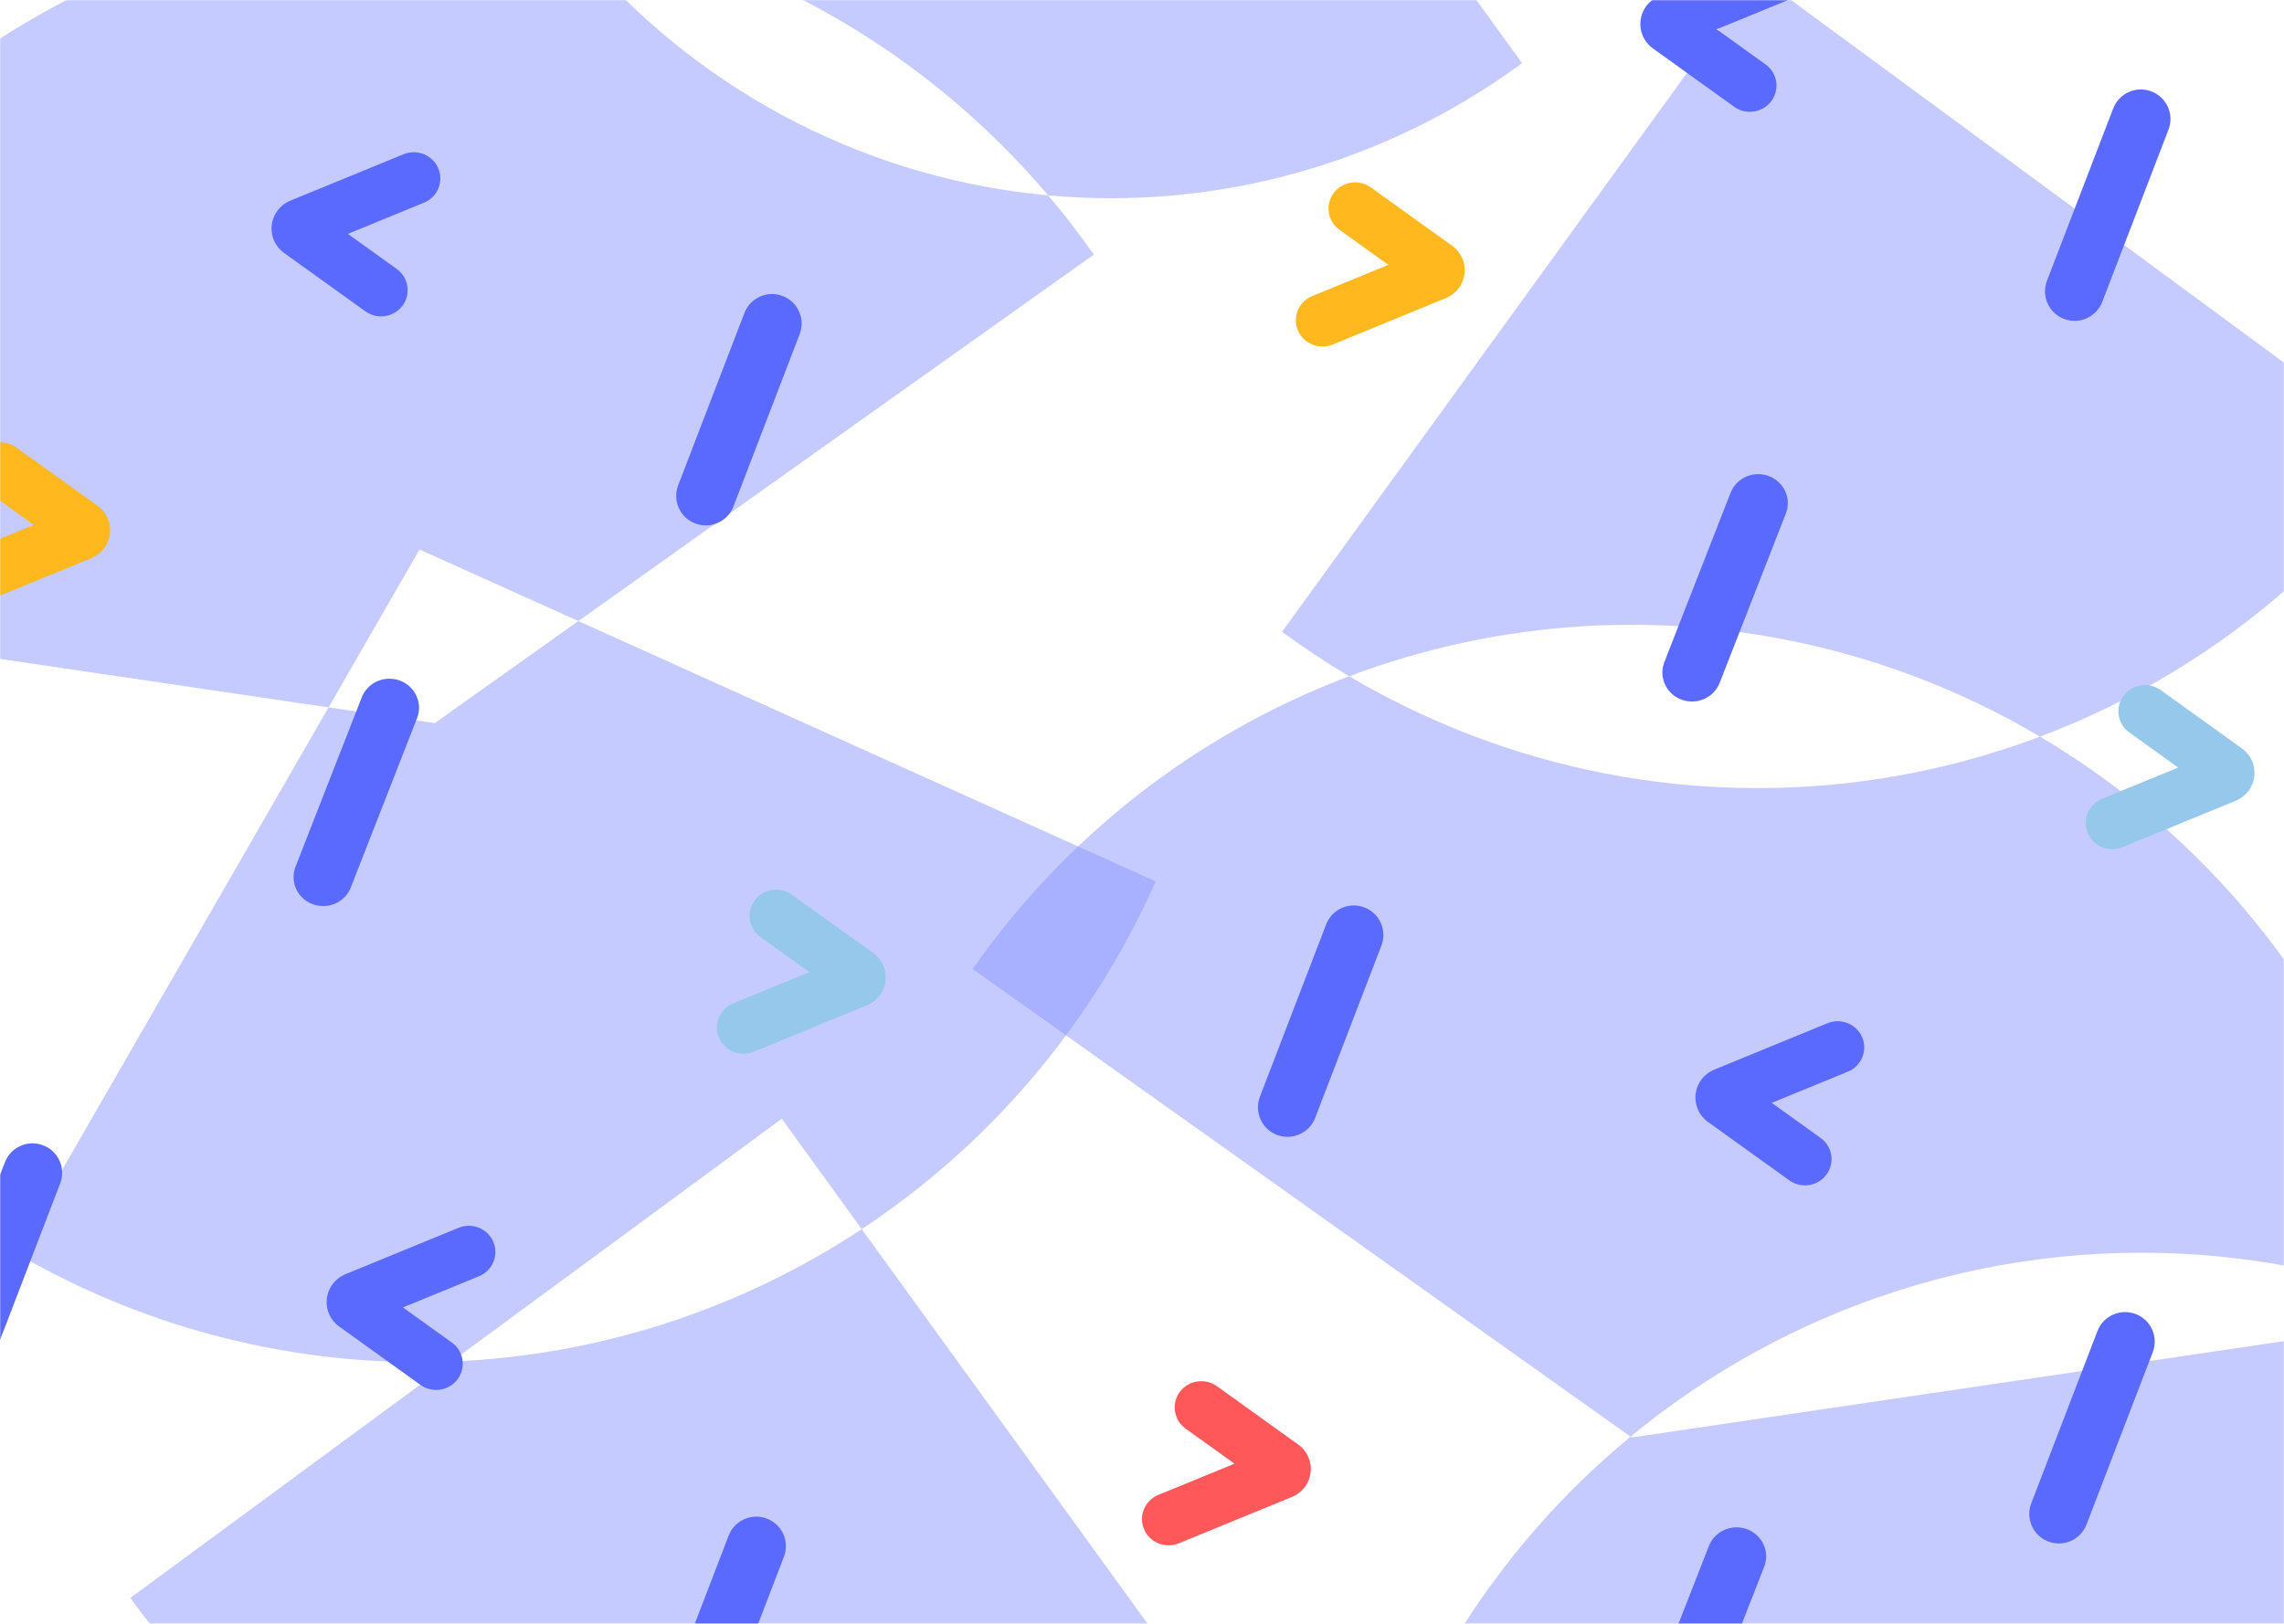 <svg width="1440" height="1024" viewBox="0 0 1440 1024" fill="none" xmlns="http://www.w3.org/2000/svg">
<mask id="mask0" mask-type="alpha" maskUnits="userSpaceOnUse" x="0" y="0" width="1440" height="1024">
<rect width="1440" height="1024" fill="#D7DDFF"/>
</mask>
<g mask="url(#mask0)">
<path opacity="0.5" fill-rule="evenodd" clip-rule="evenodd" d="M1518.82 286.676C1459.76 368.215 1378.63 429.712 1286.19 464.545C1243.02 438.997 1196.1 419.872 1146.86 408.02C1048.49 384.341 945.358 390.767 850.649 426.457C836.14 417.87 822 408.526 808.291 398.44L1108.11 -15.5L1518.82 286.676ZM1028.02 905.995L613.228 611.057C671.841 527.323 754.015 463.222 849.138 427.029C849.641 426.837 850.145 426.647 850.649 426.457C951.421 486.092 1070.04 509.192 1186.52 490.87C1220.8 485.478 1254.18 476.611 1286.19 464.545C1329.73 490.31 1369.47 522.609 1403.93 560.573C1470.54 633.968 1514.49 725.265 1530.49 823.291C1490.05 807.837 1447.71 797.605 1404.48 792.928C1333.61 785.26 1261.93 792.695 1194.1 814.749C1133.5 834.45 1077.18 865.423 1028.02 905.995ZM1028.02 905.995L1028.73 906.5L1531.86 832.184C1531.43 829.214 1530.97 826.249 1530.49 823.291C1556.35 833.173 1581.43 845.192 1605.48 859.258L1350.21 1302.5L886.063 1093.15C915.179 1027.58 957.648 968.91 1010.71 920.948C1016.38 915.828 1022.15 910.843 1028.02 905.995Z" fill="#8C99FF"/>
<path opacity="0.5" fill-rule="evenodd" clip-rule="evenodd" d="M632.728 119.701C520.018 101.971 418.664 40.783 349.97 -50.768C285.713 -60.536 219.856 -57.85 156.005 -42.48C57.111 -18.675 -32.432 34.463 -101.061 110.073C-169.69 185.683 -214.254 280.292 -228.997 381.684L207.138 446.105L264.502 346.5L364.621 391.658L689.636 160.557C680.583 147.624 670.967 135.159 660.828 123.192C651.455 122.336 642.083 121.173 632.728 119.701ZM543.297 775.106C564.621 761.016 584.916 745.296 603.994 728.052C657.061 680.09 699.53 621.42 728.646 555.848L364.621 391.658L274.13 456L207.138 446.105L9.229 789.742C70.875 825.805 139.355 848.404 210.227 856.072C235.053 858.758 259.978 859.591 284.803 858.591L492.882 705.5L543.297 775.106ZM543.297 775.106C505.311 800.205 464.061 820.125 420.613 834.251C376.54 848.58 330.845 856.737 284.803 858.591L82.171 1007.68C161.688 1117.46 281.219 1190.91 414.469 1211.87C547.719 1232.83 683.773 1199.58 792.7 1119.44L543.297 775.106ZM453.726 -23.471C534.156 7.131 605.329 57.687 660.828 123.192C766.846 132.882 873.136 103.452 959.634 39.806L700.5 -318L345.522 -56.802C346.989 -54.777 348.471 -52.765 349.97 -50.768C385.236 -45.408 420.02 -36.296 453.726 -23.471Z" fill="#8C99FF"/>
<path d="M1130.3 -1.19C1138.85 -4.699 1142.9 -14.379 1139.34 -22.811C1135.78 -31.244 1125.96 -35.236 1117.41 -31.727L1046.11 -2.48C1042.83 -1.135 1039.99 1.072 1037.9 3.902C1031.61 12.42 1033.51 24.355 1042.15 30.561L1093.38 67.35C1100.86 72.728 1111.36 71.103 1116.81 63.72C1122.27 56.338 1120.62 45.994 1113.13 40.616L1082.32 18.49L1130.3 -1.19Z" fill="#5A6AFF"/>
<path d="M1373.29 484.032L1325.32 503.711C1316.76 507.22 1312.72 516.9 1316.27 525.333C1319.83 533.766 1329.65 537.757 1338.21 534.248L1409.5 505.002C1412.78 503.657 1415.62 501.449 1417.71 498.62C1424 490.102 1422.1 478.166 1413.46 471.961L1362.24 435.172C1354.75 429.794 1344.26 431.419 1338.8 438.801C1333.35 446.184 1334.99 456.528 1342.48 461.906L1373.29 484.032Z" fill="#96C8EB"/>
<path d="M875.308 167.032L827.335 186.711C818.781 190.22 814.732 199.9 818.292 208.333C821.851 216.766 831.67 220.757 840.224 217.248L911.519 188.002C914.797 186.657 917.637 184.449 919.727 181.62C926.022 173.102 924.12 161.166 915.479 154.961L864.254 118.172C856.765 112.794 846.273 114.419 840.818 121.801C835.363 129.184 837.011 139.528 844.499 144.906L875.308 167.032Z" fill="#FFB81E"/>
<path d="M1165.02 675.81C1173.58 672.301 1177.62 662.621 1174.07 654.188C1170.51 645.756 1160.69 641.764 1152.13 645.273L1080.84 674.52C1077.56 675.865 1074.72 678.072 1072.63 680.902C1066.34 689.42 1068.24 701.355 1076.88 707.561L1128.1 744.35C1135.59 749.727 1146.08 748.103 1151.54 740.72C1156.99 733.338 1155.35 722.994 1147.86 717.616L1117.05 695.49L1165.02 675.81Z" fill="#5A6AFF"/>
<path d="M778.308 923.032L730.335 942.711C721.781 946.22 717.732 955.9 721.292 964.333C724.851 972.766 734.67 976.757 743.224 973.248L814.519 944.002C817.797 942.657 820.637 940.449 822.727 937.62C829.022 929.102 827.12 917.166 818.479 910.961L767.254 874.172C759.765 868.794 749.273 870.419 743.818 877.801C738.363 885.184 740.011 895.528 747.499 900.906L778.308 923.032Z" fill="#FE585A"/>
<path d="M836.037 583.096L794.274 691.773C790.662 701.401 795.561 712.126 805.217 715.728C814.873 719.33 825.629 714.445 829.242 704.818L871.005 596.14C874.617 586.512 869.718 575.787 860.062 572.185C850.406 568.583 839.65 573.468 836.037 583.096Z" fill="#5A6AFF"/>
<path d="M1322.34 839.519L1280.58 948.197C1276.97 957.824 1281.87 968.549 1291.52 972.152C1301.18 975.754 1311.94 970.869 1315.55 961.241L1357.31 852.563C1360.92 842.936 1356.03 832.211 1346.37 828.609C1336.71 825.006 1325.96 829.891 1322.34 839.519Z" fill="#5A6AFF"/>
<path d="M1077.36 975.058L1035.6 1081.86C1031.99 1091.32 1036.88 1101.86 1046.54 1105.4C1056.2 1108.94 1066.95 1104.14 1070.57 1094.68L1112.33 987.877C1115.94 978.415 1111.04 967.875 1101.39 964.335C1091.73 960.795 1080.97 965.596 1077.36 975.058Z" fill="#5A6AFF"/>
<path d="M1332.27 68.519L1290.5 177.197C1286.89 186.825 1291.79 197.55 1301.45 201.152C1311.1 204.754 1321.86 199.869 1325.47 190.242L1367.23 81.564C1370.85 71.936 1365.95 61.211 1356.29 57.609C1346.64 54.007 1335.88 58.892 1332.27 68.519Z" fill="#5A6AFF"/>
<path d="M1091.03 310.887L1049.27 417.691C1045.66 427.153 1050.56 437.693 1060.21 441.233C1069.87 444.773 1080.62 439.972 1084.24 430.51L1126 323.707C1129.61 314.245 1124.71 303.705 1115.06 300.165C1105.4 296.625 1094.65 301.425 1091.03 310.887Z" fill="#5A6AFF"/>
<path d="M267.295 127.81C275.849 124.301 279.897 114.621 276.338 106.188C272.779 97.756 262.96 93.764 254.406 97.273L183.111 126.52C179.833 127.865 176.993 130.072 174.903 132.902C168.608 141.42 170.51 153.355 179.15 159.561L230.376 196.35C237.865 201.727 248.357 200.103 253.812 192.72C259.267 185.338 257.619 174.994 250.131 169.616L219.322 147.49L267.295 127.81Z" fill="#5A6AFF"/>
<path d="M510.291 613.032L462.318 632.711C453.764 636.22 449.715 645.9 453.275 654.333C456.834 662.766 466.653 666.757 475.207 663.248L546.502 634.002C549.78 632.657 552.62 630.449 554.71 627.62C561.005 619.102 559.103 607.166 550.462 600.961L499.237 564.172C491.748 558.794 481.256 560.419 475.801 567.801C470.345 575.184 471.994 585.528 479.482 590.906L510.291 613.032Z" fill="#96C8EB"/>
<path d="M21.308 331.032L-26.665 350.711C-35.219 354.22 -39.267 363.9 -35.708 372.333C-32.149 380.766 -22.33 384.757 -13.776 381.248L57.519 352.002C60.797 350.657 63.637 348.449 65.727 345.62C72.022 337.102 70.12 325.166 61.48 318.961L10.254 282.172C2.765 276.794 -7.727 278.419 -13.182 285.801C-18.637 293.184 -16.989 303.528 -9.501 308.906L21.308 331.032Z" fill="#FFB81E"/>
<path d="M302.022 804.81C310.576 801.301 314.625 791.621 311.065 783.188C307.506 774.756 297.687 770.764 289.133 774.273L217.838 803.52C214.56 804.865 211.72 807.072 209.63 809.902C203.335 818.42 205.237 830.355 213.878 836.561L265.103 873.35C272.592 878.727 283.084 877.103 288.539 869.72C293.994 862.338 292.346 851.994 284.858 846.616L254.049 824.49L302.022 804.81Z" fill="#5A6AFF"/>
<path d="M3.038 733.096L-38.725 841.773C-42.338 851.401 -37.439 862.126 -27.783 865.728C-18.127 869.33 -7.371 864.445 -3.758 854.818L38.005 746.14C41.617 736.512 36.718 725.787 27.062 722.185C17.406 718.583 6.65 723.468 3.038 733.096Z" fill="#5A6AFF"/>
<path d="M459.345 968.519L417.582 1077.2C413.969 1086.82 418.868 1097.55 428.524 1101.15C438.18 1104.75 448.936 1099.87 452.549 1090.24L494.312 981.563C497.925 971.936 493.026 961.211 483.37 957.609C473.714 954.006 462.957 958.891 459.345 968.519Z" fill="#5A6AFF"/>
<path d="M469.267 197.52L427.504 306.197C423.891 315.825 428.79 326.55 438.446 330.152C448.102 333.754 458.858 328.869 462.471 319.242L504.234 210.564C507.847 200.936 502.947 190.211 493.292 186.609C483.636 183.007 472.879 187.892 469.267 197.52Z" fill="#5A6AFF"/>
<path d="M228.033 439.887L186.27 546.691C182.657 556.153 187.556 566.693 197.212 570.233C206.868 573.773 217.624 568.972 221.237 559.51L263 452.707C266.613 443.245 261.714 432.705 252.058 429.165C242.402 425.625 231.645 430.425 228.033 439.887Z" fill="#5A6AFF"/>
</g>
</svg>
